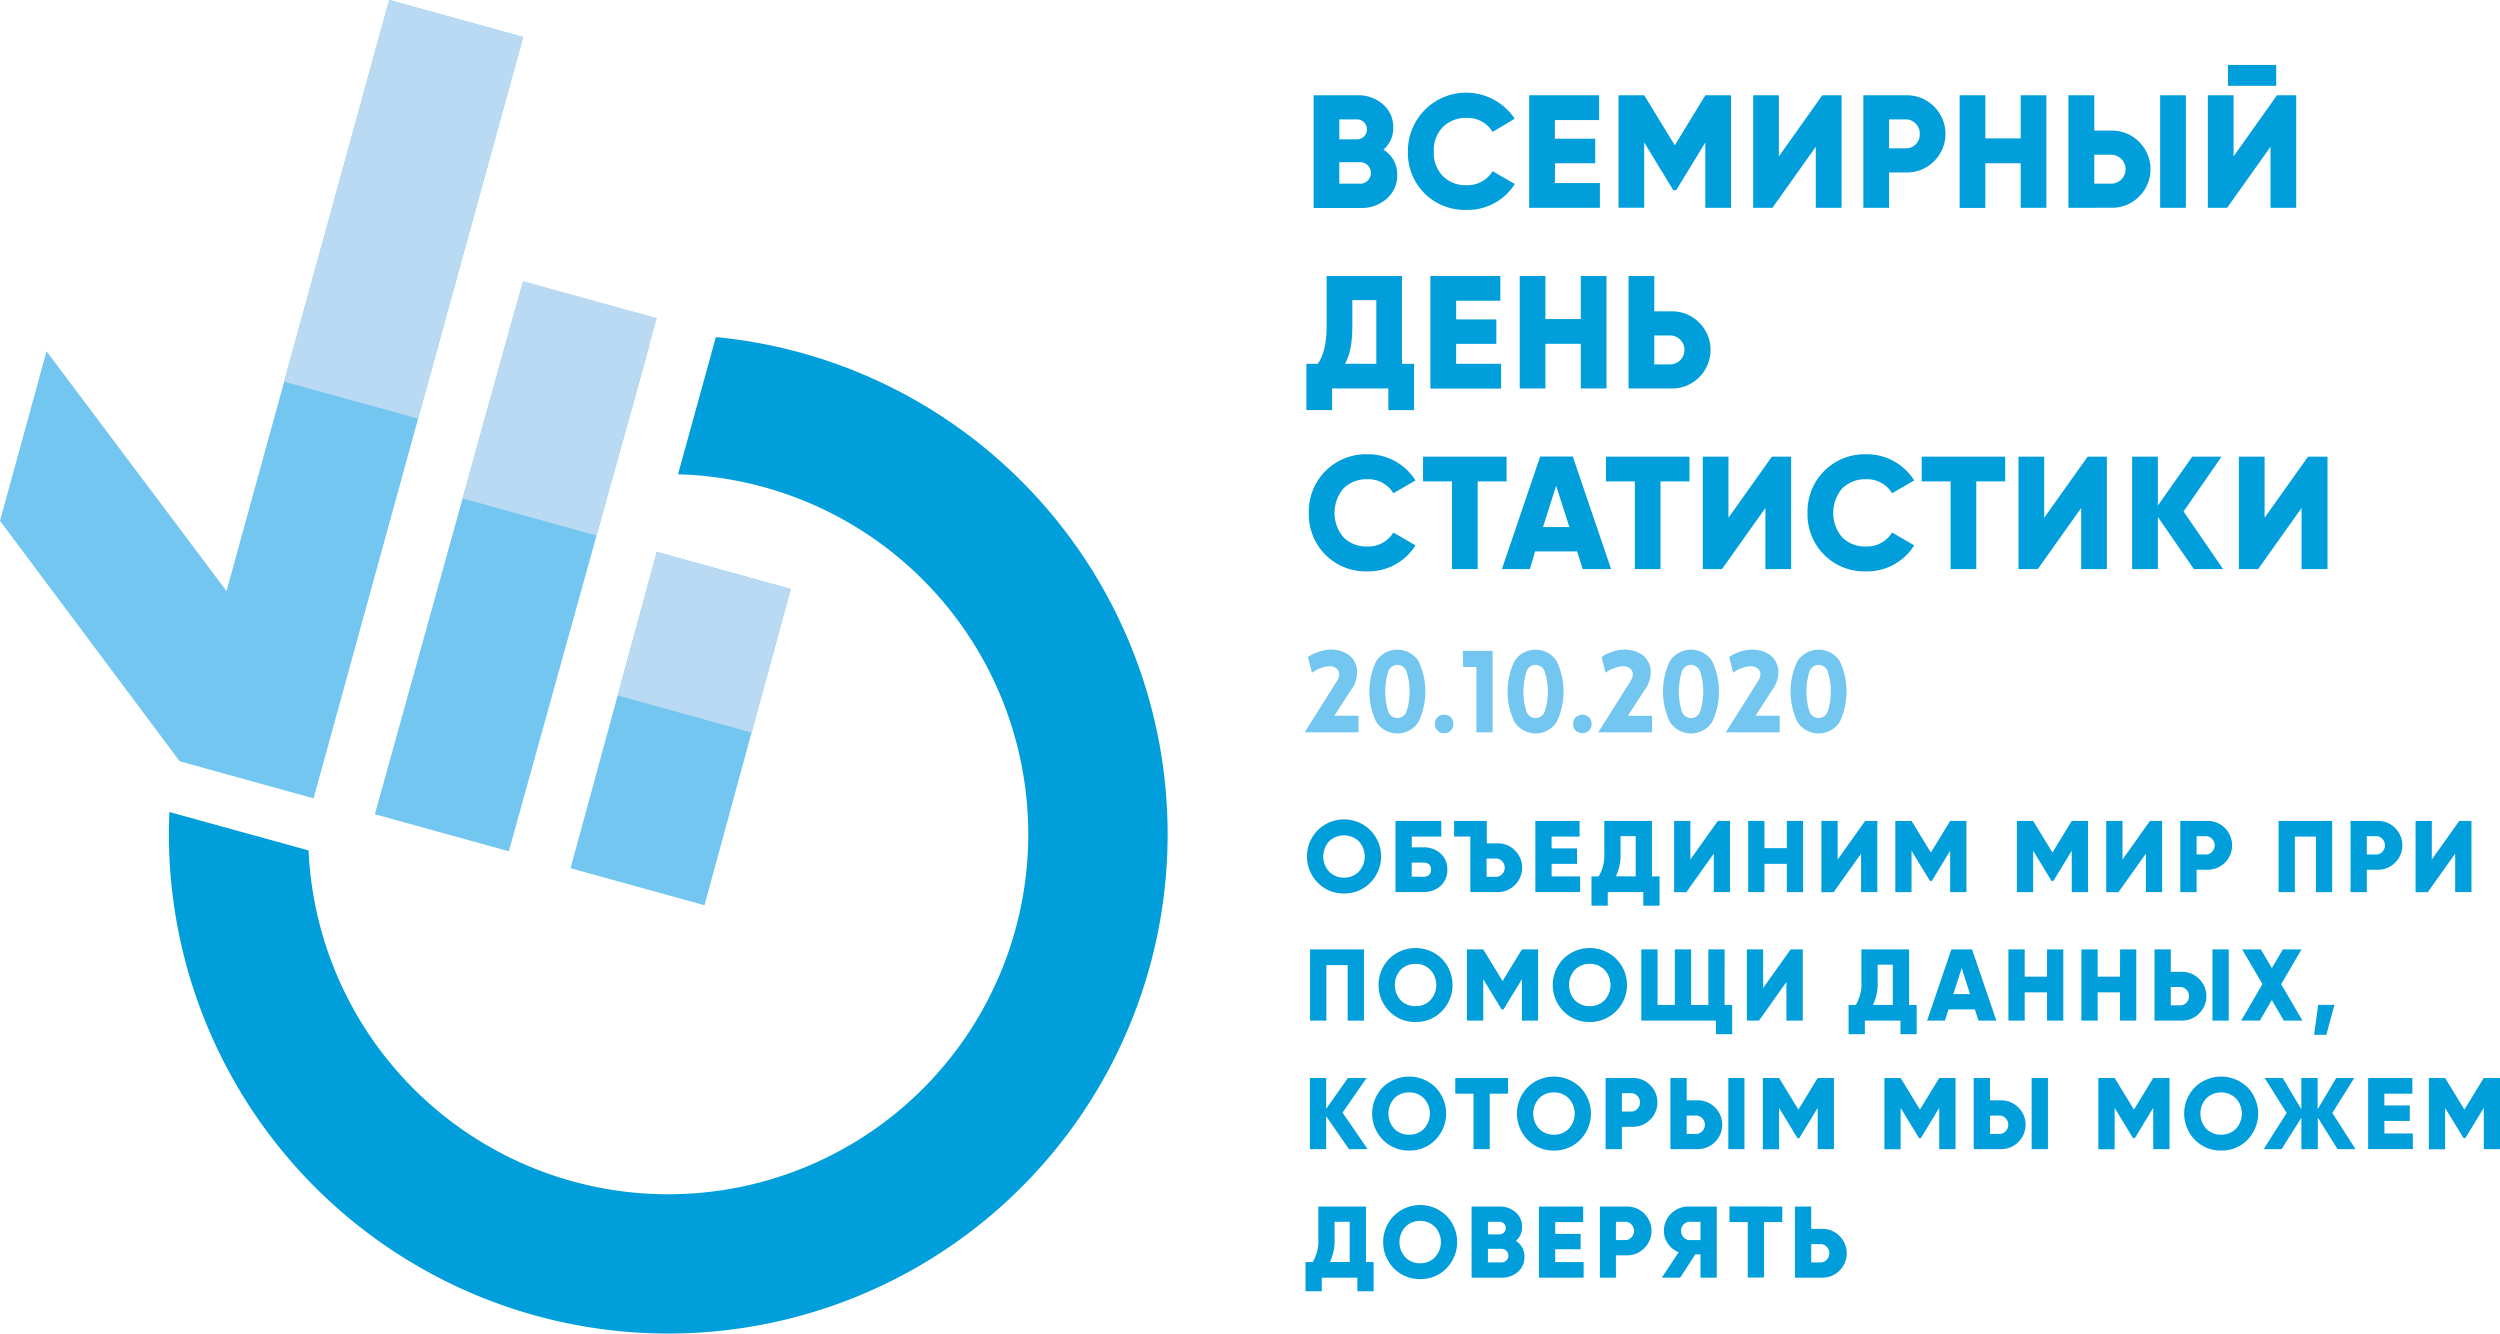 <svg xmlns="http://www.w3.org/2000/svg" viewBox="0 0 535.98 285.9"><defs><style>.a{fill:#009edb;}.b{fill:#72c6ef;}.c{fill:#badaf3;}</style></defs><path class="a" d="M153.48,72.27l-8.12,29.42a77.19,77.19,0,1,1-79.21,80.63l-29.83-8.23c-.07,1.57-.11,3.16-.11,4.75A107.06,107.06,0,1,0,153.48,72.27Z"/><polygon class="b" points="169.53 126.28 140.81 118.33 132.46 148.97 122.32 186.14 151.04 194.08 161.13 157.06 169.53 126.28"/><polygon class="c" points="169.53 126.28 140.81 118.33 132.46 149.11 161.13 157.06 169.53 126.28"/><polygon class="b" points="99.18 106.85 80.37 174.57 109.09 182.51 127.89 114.82 139.11 74.44 110.39 66.49 99.18 106.85"/><polygon class="c" points="112.1 60.26 99.18 106.85 127.89 114.82 140.82 68.19 112.1 60.26"/><polygon class="b" points="83.44 0 60.92 81.82 48.56 126.72 9.98 75.31 0 111.65 38.52 163.21 38.51 163.21 67.23 171.16 89.64 89.75 112.16 7.94 83.44 0"/><polygon class="c" points="83.44 0 60.92 81.82 89.64 89.75 112.16 7.94 83.44 0"/><path class="a" d="M299.55,37.49a6.49,6.49,0,0,1-2.24,5.1,8.08,8.08,0,0,1-5.55,2H281.63V20.43h9.44a7.91,7.91,0,0,1,5.41,1.93,6.25,6.25,0,0,1,2.21,5,5.91,5.91,0,0,1-2.11,4.72A6.09,6.09,0,0,1,299.55,37.49ZM287.14,25.6v4.27h3.93a2.14,2.14,0,0,0,0-4.27Zm4.62,13.78a2.31,2.31,0,0,0,0-4.61h-4.62v4.61Z"/><path class="a" d="M305.4,41.45a12.25,12.25,0,0,1-3.55-9,12.48,12.48,0,0,1,22.88-7L320,28.29a6.15,6.15,0,0,0-5.58-3,6.83,6.83,0,0,0-5.13,2,7.09,7.09,0,0,0-1.9,5.2,7.11,7.11,0,0,0,1.9,5.21,6.83,6.83,0,0,0,5.13,2,6.23,6.23,0,0,0,5.58-3l4.76,2.75A11.91,11.91,0,0,1,314.39,45,12.17,12.17,0,0,1,305.4,41.45Z"/><path class="a" d="M333.35,39.25H343v5.3H327.84V20.43h15v5.31h-9.48v4H342V35h-8.61Z"/><path class="a" d="M371.11,20.43V44.55H365.6v-14l-6.24,10.23h-.62L352.5,30.53v14H347V20.43h5.51l6.55,10.72,6.55-10.72Z"/><path class="a" d="M389.29,44.55V31.46L380,44.55h-4.13V20.43h5.51v13.1l9.3-13.1h4.14V44.55Z"/><path class="a" d="M408.65,20.43a8.14,8.14,0,0,1,6,2.42,8.24,8.24,0,0,1,0,11.71,8.13,8.13,0,0,1-6,2.41H405v7.58h-5.51V20.43Zm0,11.37a2.94,2.94,0,0,0,2.93-3.1,3,3,0,0,0-2.93-3.1H405v6.2Z"/><path class="a" d="M433.22,20.43h5.51V44.55h-5.51V35h-7.58v9.58h-5.51V20.43h5.51v9.24h7.58Z"/><path class="a" d="M443.45,44.55V20.43H449V28h3.61a8.14,8.14,0,0,1,6,2.42,8.24,8.24,0,0,1,0,11.71,8.13,8.13,0,0,1-6,2.41ZM449,39.38h3.61a3.1,3.1,0,0,0,0-6.2H449Zm14.12,5.17V20.43h5.51V44.55Z"/><path class="a" d="M486.78,44.55V31.46l-9.3,13.09h-4.14V20.43h5.52v13.1l9.3-13.1h4.13V44.55ZM477.65,18.4V13.92H488V18.4Z"/><path class="a" d="M300.58,78h2.58v9.93h-5.51V83.29H285.59v4.62h-5.51V78h2.45c1.27-1.82,1.89-4.48,1.89-8V59.17h16.16Zm-5.51,0V64.34h-5.14v5.72c0,3.41-.51,6.06-1.55,7.92Z"/><path class="a" d="M312.18,78h9.64v5.31H306.66V59.17h15v5.31h-9.47v4h8.61v5.24h-8.61Z"/><path class="a" d="M338.91,59.17h5.51V83.29h-5.51V73.71h-7.58v9.58h-5.51V59.17h5.51V68.4h7.58Z"/><path class="a" d="M358.28,66.75a8.13,8.13,0,0,1,6,2.41,8.23,8.23,0,0,1,0,11.72,8.13,8.13,0,0,1-6,2.41h-9.13V59.17h5.51v7.58Zm0,11.37a3.11,3.11,0,0,0,0-6.2h-3.62v6.2Z"/><path class="a" d="M284.15,118.93a12.27,12.27,0,0,1-3.55-9,12.24,12.24,0,0,1,12.54-12.54A12,12,0,0,1,303.47,103l-4.75,2.75a6.17,6.17,0,0,0-5.58-3,6.9,6.9,0,0,0-5.14,2,8.11,8.11,0,0,0,0,10.41,6.87,6.87,0,0,0,5.14,2,6.21,6.21,0,0,0,5.58-3l4.75,2.76a11.91,11.91,0,0,1-10.33,5.58A12.21,12.21,0,0,1,284.15,118.93Z"/><path class="a" d="M323,97.91v5.3h-6.2V122h-5.51V103.21h-6.2v-5.3Z"/><path class="a" d="M339.32,122l-1.21-3.79h-9L328,122h-6l8.2-24.12h7l8.2,24.12Zm-8.51-9h5.65l-2.83-8.86Z"/><path class="a" d="M362.21,97.91v5.3H356V122H350.5V103.21h-6.2v-5.3Z"/><path class="a" d="M378.49,122v-13.1l-9.3,13.1h-4.13V97.91h5.51V111l9.3-13.09H384V122Z"/><path class="a" d="M391.07,118.93a12.27,12.27,0,0,1-3.55-9,12.24,12.24,0,0,1,12.54-12.54A12,12,0,0,1,410.39,103l-4.75,2.75a6.18,6.18,0,0,0-5.58-3,6.9,6.9,0,0,0-5.14,2,8.11,8.11,0,0,0,0,10.41,6.87,6.87,0,0,0,5.14,2,6.22,6.22,0,0,0,5.58-3l4.75,2.76a11.91,11.91,0,0,1-10.33,5.58A12.21,12.21,0,0,1,391.07,118.93Z"/><path class="a" d="M429.9,97.91v5.3h-6.2V122h-5.51V103.21H412v-5.3Z"/><path class="a" d="M446.19,122v-13.1l-9.3,13.1h-4.14V97.91h5.51V111l9.31-13.09h4.13V122Z"/><path class="a" d="M476.61,122h-6.27l-7.71-11.17V122h-5.52V97.91h5.52v10.47L470,97.91h6.27l-8.13,11.75Z"/><path class="a" d="M493.44,122v-13.1L484.13,122H480V97.91h5.51V111l9.31-13.09H499V122Z"/><path class="b" d="M286.92,145.45a2.6,2.6,0,0,0,.2-.85,1.6,1.6,0,0,0-.57-1.27,2.2,2.2,0,0,0-1.46-.49,5.6,5.6,0,0,0-2.15.48,6.18,6.18,0,0,0-1.66.92l-.86-3.38a8.72,8.72,0,0,1,2.47-1.18,7.93,7.93,0,0,1,2.72-.41,6.5,6.5,0,0,1,2.9.74,4.68,4.68,0,0,1,1.83,1.72,4.58,4.58,0,0,1,.62,2.39,6.78,6.78,0,0,1-1.44,4l-3.45,5.33h5.19V157H279.71l6.53-10.37A6.35,6.35,0,0,0,286.92,145.45Z"/><path class="b" d="M295.05,154.76a15.13,15.13,0,0,1,0-13,5.4,5.4,0,0,1,9.08,0,15.27,15.27,0,0,1,0,13,5.39,5.39,0,0,1-9.08,0Zm6.54-2.36a13.92,13.92,0,0,0,0-8.28,2.06,2.06,0,0,0-4,0,14.35,14.35,0,0,0,0,8.28,2.07,2.07,0,0,0,4,0Z"/><path class="b" d="M311.07,153.82a2,2,0,0,1,.52,1.38,2,2,0,0,1-.53,1.39,1.85,1.85,0,0,1-1.45.59,1.87,1.87,0,0,1-1.46-.59,2,2,0,0,1-.52-1.39,2,2,0,0,1,.52-1.38,1.86,1.86,0,0,1,1.46-.58A1.83,1.83,0,0,1,311.07,153.82Z"/><path class="b" d="M313.62,139.54H320V157h-3.48V143h-2.86Z"/><path class="b" d="M324.68,154.76a15.13,15.13,0,0,1,0-13,5.39,5.39,0,0,1,9.07,0,15.17,15.17,0,0,1,0,13,5.38,5.38,0,0,1-9.07,0Zm6.54-2.36a13.92,13.92,0,0,0,0-8.28,2.11,2.11,0,0,0-2-1.57,2.08,2.08,0,0,0-2,1.57,14.35,14.35,0,0,0,0,8.28,2.09,2.09,0,0,0,2,1.55A2.11,2.11,0,0,0,331.22,152.4Z"/><path class="b" d="M340.7,153.82a2.09,2.09,0,0,1,0,2.77,1.87,1.87,0,0,1-1.46.59,1.85,1.85,0,0,1-1.45-.59,2,2,0,0,1-.53-1.39,2,2,0,0,1,.53-1.38,2.13,2.13,0,0,1,2.92,0Z"/><path class="b" d="M349.86,145.45a2.41,2.41,0,0,0,.21-.85,1.6,1.6,0,0,0-.57-1.27,2.22,2.22,0,0,0-1.46-.49,5.57,5.57,0,0,0-2.15.48,6.44,6.44,0,0,0-1.67.92l-.85-3.38a8.59,8.59,0,0,1,2.47-1.18,7.91,7.91,0,0,1,2.71-.41,6.43,6.43,0,0,1,2.9.74,4.47,4.47,0,0,1,2.46,4.11,6.78,6.78,0,0,1-1.44,4L349,153.46h5.19V157H342.66l6.53-10.37A6.24,6.24,0,0,0,349.86,145.45Z"/><path class="b" d="M358,154.76a15.13,15.13,0,0,1,0-13,5.4,5.4,0,0,1,9.08,0,15.27,15.27,0,0,1,0,13,5.39,5.39,0,0,1-9.08,0Zm6.54-2.36a13.92,13.92,0,0,0,0-8.28,2.11,2.11,0,0,0-2-1.57,2.08,2.08,0,0,0-2,1.57,14.35,14.35,0,0,0,0,8.28,2.09,2.09,0,0,0,2,1.55A2.11,2.11,0,0,0,364.54,152.4Z"/><path class="b" d="M377.22,145.45a2.6,2.6,0,0,0,.2-.85,1.6,1.6,0,0,0-.57-1.27,2.2,2.2,0,0,0-1.46-.49,5.6,5.6,0,0,0-2.15.48,6.18,6.18,0,0,0-1.66.92l-.86-3.38a8.72,8.72,0,0,1,2.47-1.18,7.93,7.93,0,0,1,2.72-.41,6.5,6.5,0,0,1,2.9.74,4.68,4.68,0,0,1,1.83,1.72,4.58,4.58,0,0,1,.62,2.39,6.78,6.78,0,0,1-1.44,4l-3.45,5.33h5.19V157H370l6.53-10.37A6.35,6.35,0,0,0,377.22,145.45Z"/><path class="b" d="M385.35,154.76a15.13,15.13,0,0,1,0-13,5.4,5.4,0,0,1,9.08,0,15.27,15.27,0,0,1,0,13,5.39,5.39,0,0,1-9.08,0Zm6.54-2.36a13.92,13.92,0,0,0,0-8.28,2.06,2.06,0,0,0-4,0,14.35,14.35,0,0,0,0,8.28,2.07,2.07,0,0,0,4,0Z"/><path class="a" d="M288.15,191.55a7.68,7.68,0,0,1-5.62-2.29,8,8,0,0,1,0-11.28,8,8,0,0,1,11.24,0,8,8,0,0,1,0,11.28A7.7,7.7,0,0,1,288.15,191.55Zm0-3.4a4.27,4.27,0,0,0,3.16-1.26,4.82,4.82,0,0,0,0-6.54,4.62,4.62,0,0,0-6.34,0,4.84,4.84,0,0,0,0,6.54A4.3,4.3,0,0,0,288.15,188.15Z"/><path class="a" d="M305.06,181.66a5.3,5.3,0,0,1,3.79,1.33,4.44,4.44,0,0,1,1.44,3.46,4.53,4.53,0,0,1-1.44,3.49,5.42,5.42,0,0,1-3.79,1.31h-5.88V176H309v3.36h-6.32v2.31Zm0,6.32c1.16,0,1.74-.5,1.74-1.53s-.58-1.52-1.74-1.52h-2.4v3Z"/><path class="a" d="M315.23,191.25v-11.9h-3.48V176h7v4.8H321a5.17,5.17,0,0,1,3.79,1.52,5.2,5.2,0,0,1,0,7.41,5.17,5.17,0,0,1-3.79,1.53Zm3.49-3.27H321a2,2,0,0,0,0-3.92h-2.29Z"/><path class="a" d="M332.66,187.89h6.1v3.36h-9.59V176h9.48v3.36h-6v2.53h5.45v3.31h-5.45Z"/><path class="a" d="M354.16,187.89h1.64v6.28h-3.49v-2.92h-7.62v2.92H341.2v-6.28h1.55a8.82,8.82,0,0,0,1.2-5V176h10.21Zm-3.48,0v-8.63h-3.25v3.62a10.4,10.4,0,0,1-1,5Z"/><path class="a" d="M367.42,191.25V183l-5.89,8.28h-2.61V176h3.48v8.28l5.89-8.28h2.61v15.26Z"/><path class="a" d="M383.08,176h3.48v15.26h-3.48v-6.06h-4.8v6.06H374.8V176h3.48v5.84h4.8Z"/><path class="a" d="M399,191.25V183l-5.89,8.28h-2.61V176h3.48v8.28l5.89-8.28h2.61v15.26Z"/><path class="a" d="M421.59,176v15.26H418.1v-8.87l-3.94,6.47h-.39l-3.95-6.47v8.87h-3.48V176h3.48l4.14,6.78L418.1,176Z"/><path class="a" d="M447.66,176v15.26h-3.49v-8.87l-3.94,6.47h-.4l-3.94-6.47v8.87H432.4V176h3.49l4.14,6.78,4.14-6.78Z"/><path class="a" d="M460.06,191.25V183l-5.88,8.28h-2.62V176h3.49v8.28l5.88-8.28h2.61v15.26Z"/><path class="a" d="M473.21,176a5.14,5.14,0,0,1,3.8,1.53,5.23,5.23,0,0,1,0,7.41,5.17,5.17,0,0,1-3.8,1.52h-2.28v4.8h-3.49V176Zm0,7.19a2,2,0,0,0,0-3.92h-2.28v3.92Z"/><path class="a" d="M500,176v15.26h-3.48v-11.9H492v11.9h-3.49V176Z"/><path class="a" d="M509.71,176a5.12,5.12,0,0,1,3.79,1.53,5.2,5.2,0,0,1,0,7.41,5.15,5.15,0,0,1-3.79,1.52h-2.29v4.8h-3.48V176Zm0,7.19a2,2,0,0,0,0-3.92h-2.29v3.92Z"/><path class="a" d="M526.37,191.25V183l-5.88,8.28h-2.61V176h3.48v8.28l5.88-8.28h2.62v15.26Z"/><path class="a" d="M292.42,203.55v15.26h-3.49v-11.9h-4.57v11.9h-3.49V203.55Z"/><path class="a" d="M303.48,219.11a7.7,7.7,0,0,1-5.62-2.29,8.05,8.05,0,0,1,0-11.29,8.07,8.07,0,0,1,11.24,0,8.05,8.05,0,0,1,0,11.29A7.68,7.68,0,0,1,303.48,219.11Zm0-3.4a4.27,4.27,0,0,0,3.16-1.26,4.79,4.79,0,0,0,0-6.54,4.27,4.27,0,0,0-3.16-1.26,4.32,4.32,0,0,0-3.18,1.26,4.87,4.87,0,0,0,0,6.54A4.32,4.32,0,0,0,303.48,215.71Z"/><path class="a" d="M329.76,203.55v15.26h-3.48v-8.87l-3.95,6.47h-.39L318,209.94v8.87h-3.49V203.55H318l4.14,6.78,4.14-6.78Z"/><path class="a" d="M340.83,219.11a7.7,7.7,0,0,1-5.62-2.29,8.05,8.05,0,0,1,0-11.29,8.08,8.08,0,0,1,11.25,0,7.94,7.94,0,0,1-5.63,13.58Zm0-3.4a4.26,4.26,0,0,0,3.16-1.26,4.79,4.79,0,0,0,0-6.54,4.26,4.26,0,0,0-3.16-1.26,4.32,4.32,0,0,0-3.18,1.26,4.87,4.87,0,0,0,0,6.54A4.32,4.32,0,0,0,340.83,215.71Z"/><path class="a" d="M369.73,215.45h1.64v6.28h-3.49v-2.92h-16V203.55h3.49v11.9h3.7v-11.9h3.49v11.9h3.7v-11.9h3.49Z"/><path class="a" d="M383,218.81v-8.29l-5.88,8.29h-2.61V203.55H378v8.28l5.89-8.28h2.61v15.26Z"/><path class="a" d="M409.29,215.45h1.63v6.28h-3.48v-2.92h-7.63v2.92h-3.49v-6.28h1.55a8.78,8.78,0,0,0,1.2-5.06v-6.84h10.22Zm-3.49,0v-8.63h-3.25v3.62a10.4,10.4,0,0,1-1,5Z"/><path class="a" d="M424.17,218.81l-.77-2.4h-5.66l-.77,2.4h-3.81l5.19-15.26h4.44L428,218.81Zm-5.39-5.67h3.58l-1.79-5.6Z"/><path class="a" d="M438.87,203.55h3.49v15.26h-3.49v-6.06h-4.79v6.06h-3.49V203.55h3.49v5.84h4.79Z"/><path class="a" d="M454.53,203.55H458v15.26h-3.49v-6.06h-4.79v6.06h-3.49V203.55h3.49v5.84h4.79Z"/><path class="a" d="M461.91,218.81V203.55h3.49v4.8h2.29a5.17,5.17,0,0,1,3.79,1.52,5.2,5.2,0,0,1,0,7.41,5.17,5.17,0,0,1-3.79,1.53Zm3.49-3.27h2.29a2,2,0,0,0,0-3.93H465.4Zm8.93,3.27V203.55h3.49v15.26Z"/><path class="a" d="M493.63,218.81h-4l-2.57-4.41-2.57,4.41h-4l4.56-7.83-4.34-7.43h4l2.36,4,2.35-4h4L489.07,211Z"/><path class="a" d="M500.49,215.43l-1.74,6.42h-2.62l.87-6.42Z"/><path class="a" d="M293.2,246.36h-4l-4.88-7.06v7.06h-3.49V231.11h3.49v6.62l4.66-6.62h4l-5.15,7.43Z"/><path class="a" d="M302.11,246.67a7.7,7.7,0,0,1-5.62-2.29,8.05,8.05,0,0,1,0-11.29,8.07,8.07,0,0,1,11.24,0,8.05,8.05,0,0,1,0,11.29A7.68,7.68,0,0,1,302.11,246.67Zm0-3.4a4.3,4.3,0,0,0,3.16-1.26,4.79,4.79,0,0,0,0-6.54,4.27,4.27,0,0,0-3.16-1.27,4.33,4.33,0,0,0-3.18,1.27,4.87,4.87,0,0,0,0,6.54A4.36,4.36,0,0,0,302.11,243.27Z"/><path class="a" d="M323.31,231.11v3.36h-3.92v11.89H315.9V234.47H312v-3.36Z"/><path class="a" d="M333.15,246.67a7.7,7.7,0,0,1-5.62-2.29,8.05,8.05,0,0,1,0-11.29,8.07,8.07,0,0,1,11.24,0,8.05,8.05,0,0,1,0,11.29A7.7,7.7,0,0,1,333.15,246.67Zm0-3.4a4.31,4.31,0,0,0,3.16-1.26,4.79,4.79,0,0,0,0-6.54,4.28,4.28,0,0,0-3.16-1.27,4.33,4.33,0,0,0-3.18,1.27,4.87,4.87,0,0,0,0,6.54A4.36,4.36,0,0,0,333.15,243.27Z"/><path class="a" d="M350,231.11a5.1,5.1,0,0,1,3.79,1.53,5.19,5.19,0,0,1,0,7.4,5.1,5.1,0,0,1-3.79,1.53h-2.28v4.79h-3.49V231.11Zm0,7.19a2,2,0,0,0,0-3.92h-2.28v3.92Z"/><path class="a" d="M358.12,246.36V231.11h3.49v4.79h2.28a5.14,5.14,0,0,1,3.79,1.53,5.2,5.2,0,0,1,0,7.41,5.13,5.13,0,0,1-3.79,1.52Zm3.49-3.26h2.28a2,2,0,0,0,0-3.93h-2.28Zm8.93,3.26V231.11H374v15.25Z"/><path class="a" d="M393.18,231.11v15.25H389.7V237.5L385.75,244h-.39l-3.94-6.47v8.86h-3.49V231.11h3.49l4.14,6.78,4.14-6.78Z"/><path class="a" d="M419.25,231.11v15.25h-3.49V237.5L411.82,244h-.39l-3.95-6.47v8.86H404V231.11h3.48l4.14,6.78,4.14-6.78Z"/><path class="a" d="M423.15,246.36V231.11h3.49v4.79h2.29a5.16,5.16,0,0,1,3.79,1.53,5.2,5.2,0,0,1,0,7.41,5.15,5.15,0,0,1-3.79,1.52Zm3.49-3.26h2.29a2,2,0,0,0,0-3.93h-2.29Zm8.93,3.26V231.11h3.49v15.25Z"/><path class="a" d="M465.13,231.11v15.25h-3.49V237.5L457.7,244h-.4l-3.94-6.47v8.86h-3.49V231.11h3.49l4.14,6.78,4.14-6.78Z"/><path class="a" d="M476.2,246.67a7.68,7.68,0,0,1-5.62-2.29,8.05,8.05,0,0,1,0-11.29,8.07,8.07,0,0,1,11.24,0,8.05,8.05,0,0,1,0,11.29A7.7,7.7,0,0,1,476.2,246.67Zm0-3.4a4.31,4.31,0,0,0,3.16-1.26,4.82,4.82,0,0,0,0-6.54,4.59,4.59,0,0,0-6.34,0,4.84,4.84,0,0,0,0,6.54A4.34,4.34,0,0,0,476.2,243.27Z"/><path class="a" d="M505,246.36h-3.86l-4.22-6.75v6.75H493.4v-6.75l-4.23,6.75h-3.85l4.92-7.75-4.71-7.5h3.86l4,6.71v-6.71h3.49v6.71l4-6.71h3.85l-4.7,7.5Z"/><path class="a" d="M511.2,243h6.1v3.35h-9.59V231.11h9.48v3.36h-6V237h5.45v3.32H511.2Z"/><path class="a" d="M536,231.11v15.25h-3.49V237.5L528.55,244h-.39l-3.95-6.47v8.86h-3.48V231.11h3.48l4.14,6.78,4.14-6.78Z"/><path class="a" d="M292.86,270.57h1.63v6.27H291v-2.92h-7.62v2.92h-3.49v-6.27h1.55a8.88,8.88,0,0,0,1.2-5.06v-6.84h10.22Zm-3.49,0v-8.63h-3.25v3.62a10.42,10.42,0,0,1-1,5Z"/><path class="a" d="M304.47,274.23a7.74,7.74,0,0,1-5.62-2.29,8.05,8.05,0,0,1,0-11.29,8,8,0,0,1,11.24,0,8.05,8.05,0,0,1,0,11.29A7.72,7.72,0,0,1,304.47,274.23Zm0-3.4a4.27,4.27,0,0,0,3.16-1.27,4.78,4.78,0,0,0,0-6.53,4.27,4.27,0,0,0-3.16-1.27,4.33,4.33,0,0,0-3.18,1.27,4.86,4.86,0,0,0,0,6.53A4.33,4.33,0,0,0,304.47,270.83Z"/><path class="a" d="M326.83,269.46a4.12,4.12,0,0,1-1.41,3.22,5.12,5.12,0,0,1-3.51,1.24H315.5V258.67h6a5,5,0,0,1,3.42,1.22,3.94,3.94,0,0,1,1.4,3.14,3.74,3.74,0,0,1-1.33,3A3.87,3.87,0,0,1,326.83,269.46ZM319,261.94v2.7h2.48a1.35,1.35,0,0,0,0-2.7Zm2.92,8.71a1.46,1.46,0,0,0,0-2.92H319v2.92Z"/><path class="a" d="M333.42,270.57h6.1v3.35h-9.58V258.67h9.48V262h-6v2.53h5.45v3.31h-5.45Z"/><path class="a" d="M348.73,258.67a5.17,5.17,0,0,1,3.79,1.52,5.2,5.2,0,0,1,0,7.41,5.13,5.13,0,0,1-3.79,1.53h-2.29v4.79H343V258.67Zm0,7.19a2,2,0,0,0,0-3.92h-2.29v3.92Z"/><path class="a" d="M368.06,258.67v15.25h-3.49v-5h-1.11l-3.24,5h-3.93l3.58-5.44a5.24,5.24,0,0,1-2.27-1.84,4.69,4.69,0,0,1-.87-2.74,5.21,5.21,0,0,1,5.23-5.23Zm-3.49,7.19v-3.92H362a2,2,0,0,0,0,3.92Z"/><path class="a" d="M382.11,258.67V262h-3.92v11.9H374.7V262h-3.92v-3.35Z"/><path class="a" d="M390.59,263.46a5.14,5.14,0,0,1,3.8,1.53,5.23,5.23,0,0,1,0,7.41,5.17,5.17,0,0,1-3.8,1.52h-5.77V258.67h3.49v4.79Zm0,7.19a2,2,0,0,0,0-3.92h-2.28v3.92Z"/></svg>